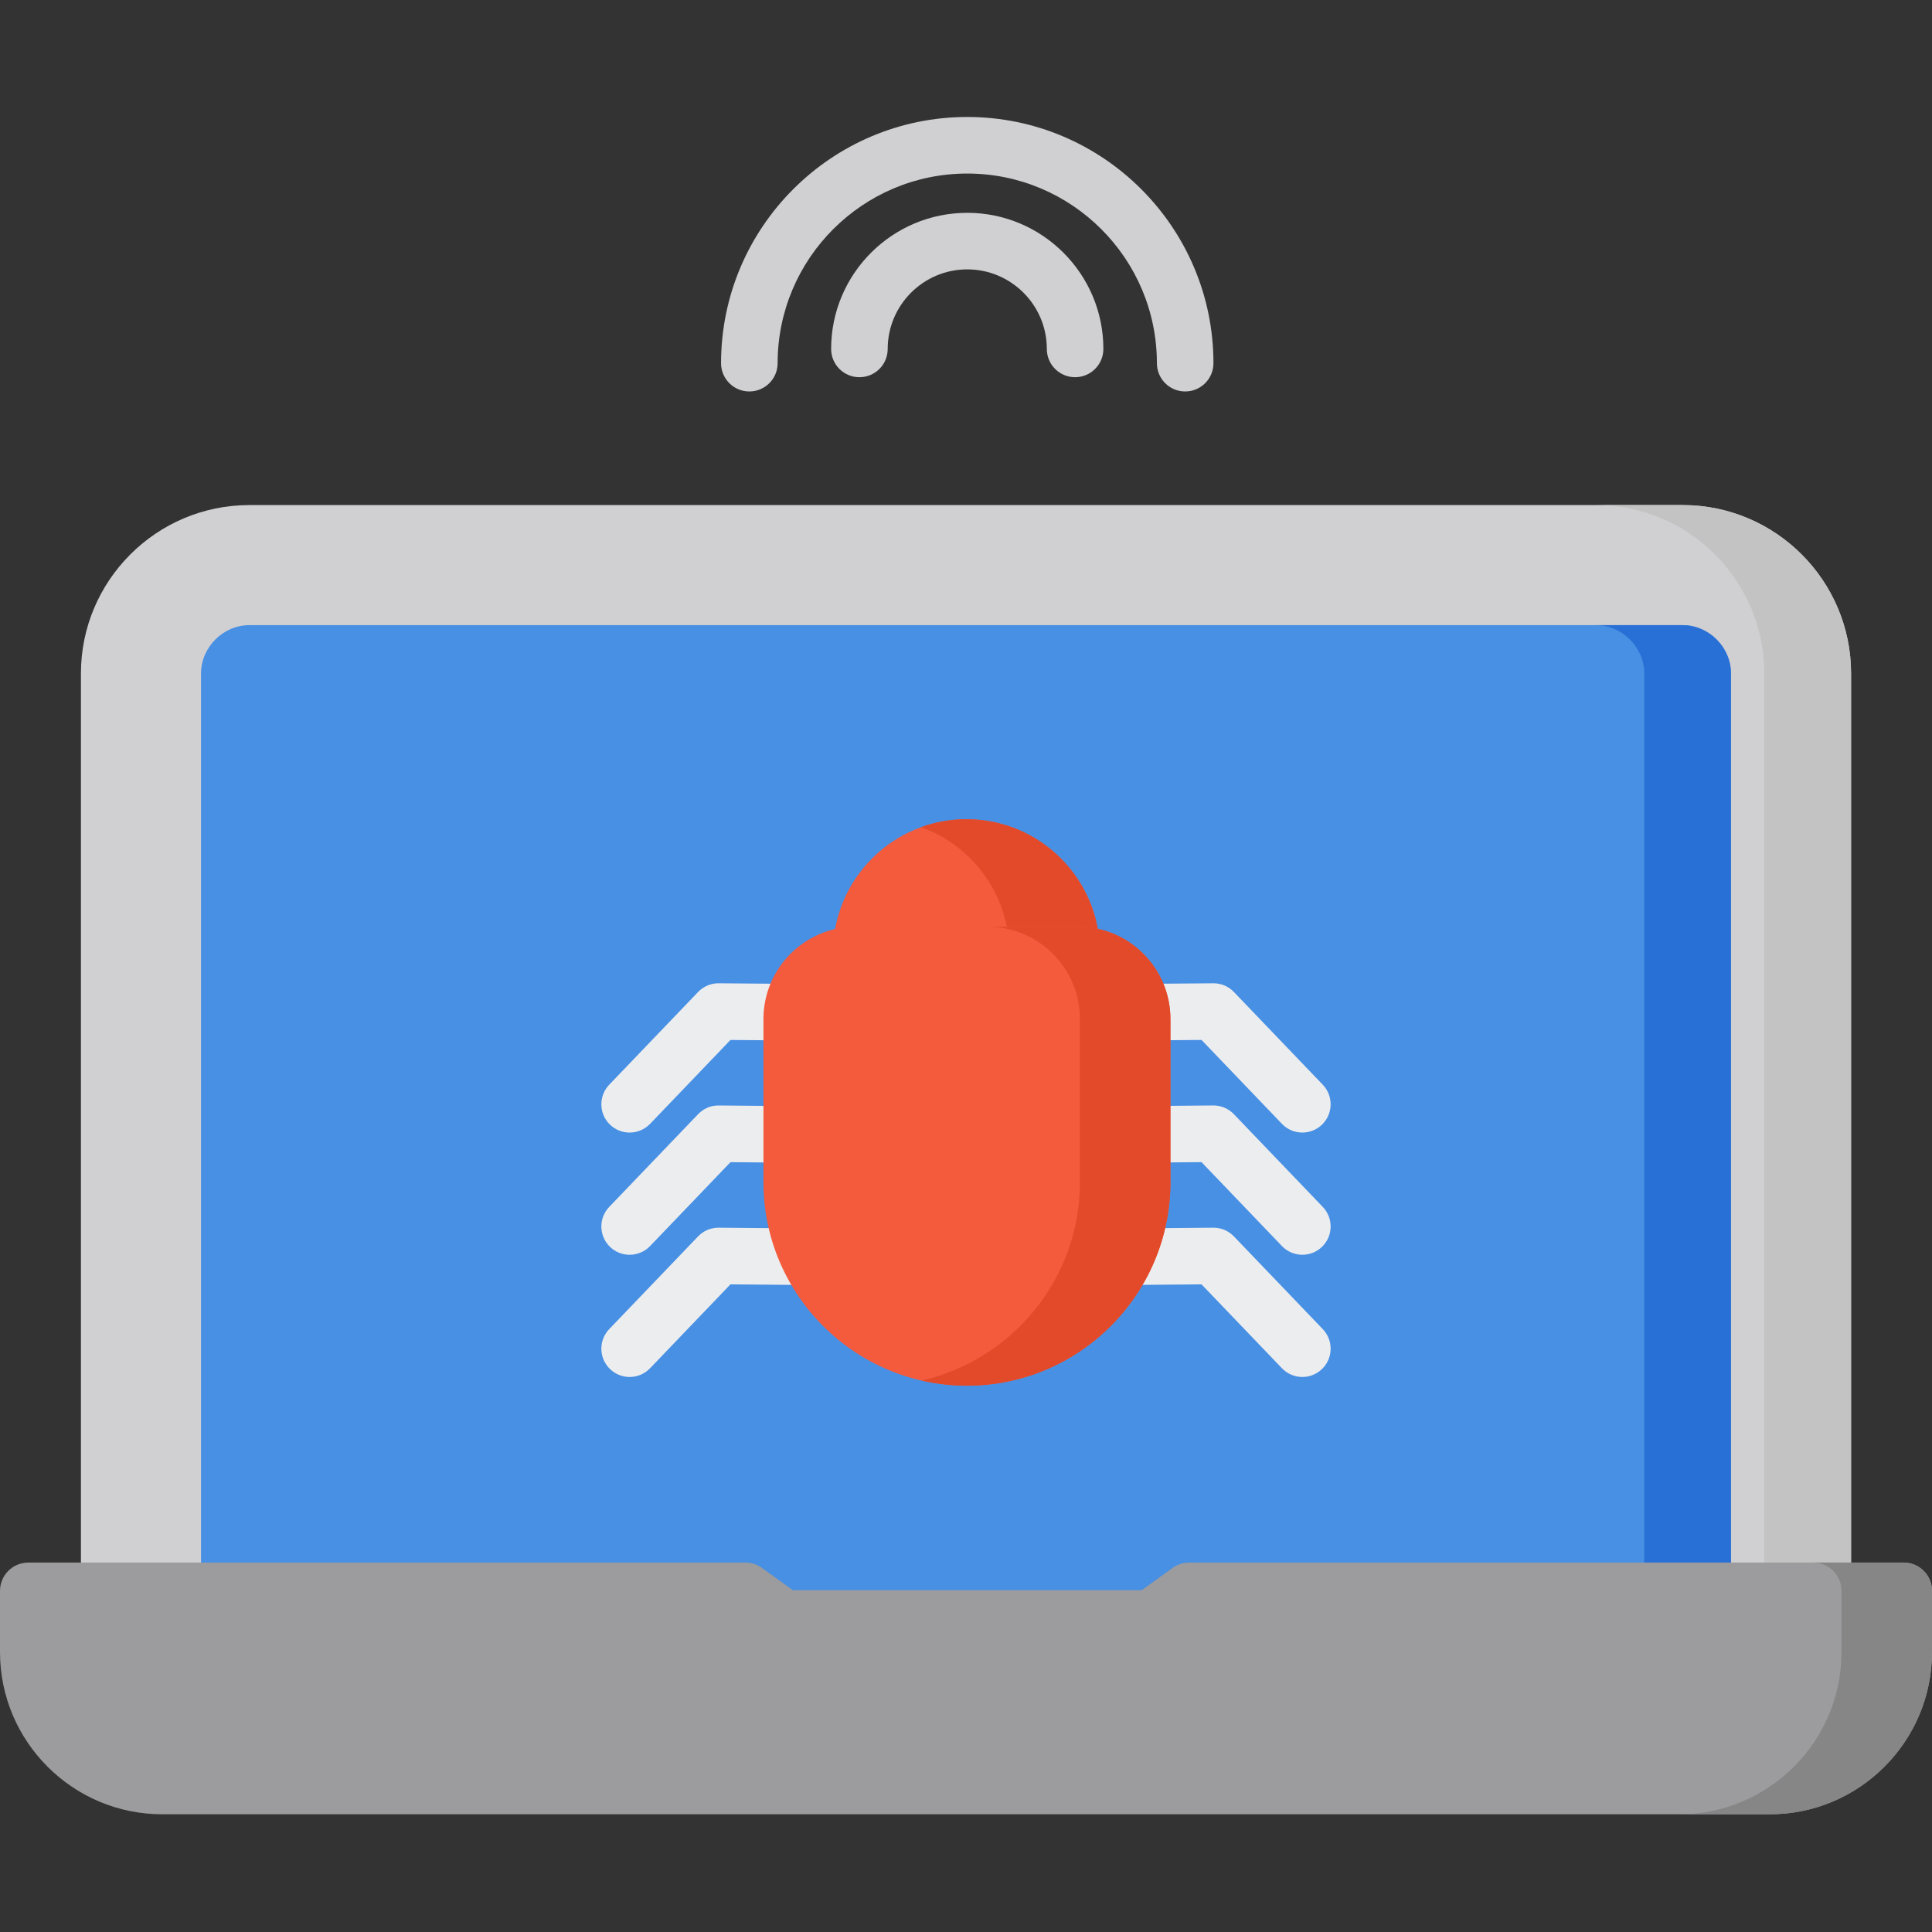 <svg height="512pt" viewBox="0 -31 512.001 512" width="512pt" xmlns="http://www.w3.org/2000/svg"><rect x="0" y="-31" width="512.001" height="512" fill="#333333" stroke="none"/><path d="m445.93 102.848h-379.859c-24.605 0-44.625 20.02-44.625 44.625v270.875c0 .293.012.582.02.871l.008.25c.105 4.066 3.43 7.309 7.496 7.309h454.066c4.062 0 7.391-3.242 7.492-7.309l.008-.25c.012-.289.02-.578.02-.871v-270.875c0-24.605-20.02-44.625-44.625-44.625zm0 0" fill="#d0cfd1"/><path d="m445.93 102.848h-22.988c24.609 0 44.625 20.02 44.625 44.625v270.875c0 .293-.008.582-.016.871l-.012.25c-.102 4.066-3.426 7.309-7.492 7.309h22.984c4.066 0 7.395-3.242 7.496-7.309l.008-.25c.008-.289.02-.578.02-.871v-270.875c0-24.605-20.02-44.625-44.625-44.625zm0 0" fill="#c4c3c4"/><path d="m445.93 134.672h-379.859c-6.938 0-12.797 5.863-12.797 12.801v270.875c0 .77.074 1.559.227 2.348.68 3.531 3.77 6.078 7.359 6.078h390.277c3.594 0 6.684-2.547 7.359-6.078.152-.789.23-1.578.23-2.348v-270.875c0-6.938-5.859-12.801-12.797-12.801zm0 0" fill="#4890e3"/><path d="m445.93 134.672h-22.988c6.938 0 12.801 5.863 12.801 12.801v270.875c0 .77-.078 1.559-.227 2.348-.68 3.531-3.77 6.078-7.363 6.078h22.988c3.59 0 6.68-2.547 7.359-6.078.148-.789.227-1.578.227-2.348v-270.875c0-6.938-5.859-12.801-12.797-12.801zm0 0" fill="#2970d6"/><g fill="#ecedef"><path d="m166.859 269.141c-1.863 0-3.73-.691-5.184-2.082-2.988-2.863-3.09-7.609-.227-10.598l23.551-24.574c1.43-1.492 3.434-2.344 5.477-2.309l45.543.383c4.137.035 7.465 3.422 7.43 7.559-.035 4.121-3.383 7.434-7.492 7.434-.023 0-.043 0-.066 0l-42.305-.355-21.312 22.238c-1.473 1.531-3.445 2.305-5.414 2.305zm0 0"/><path d="m166.859 301.527c-1.863 0-3.73-.691-5.184-2.082-2.988-2.867-3.09-7.609-.227-10.598l23.551-24.574c1.43-1.492 3.434-2.363 5.477-2.309l45.543.383c4.137.035 7.465 3.422 7.43 7.559-.035 4.117-3.383 7.434-7.492 7.434-.023 0-.043 0-.066 0l-42.305-.355-21.312 22.238c-1.473 1.531-3.445 2.305-5.414 2.305zm0 0"/><path d="m166.859 333.914c-1.863 0-3.73-.691-5.184-2.086-2.988-2.863-3.09-7.605-.227-10.598l23.551-24.574c1.414-1.473 3.367-2.309 5.41-2.309h.062l45.543.383c4.141.035 7.469 3.422 7.434 7.559-.035 4.121-3.387 7.434-7.496 7.434-.02 0-.039 0-.062 0l-42.309-.355-21.309 22.234c-1.477 1.539-3.445 2.312-5.414 2.312zm0 0"/><path d="m345.141 269.141c-1.973 0-3.938-.77-5.414-2.309l-21.309-22.238-42.309.355c-4.148.055-7.523-3.289-7.559-7.43-.035-4.141 3.293-7.523 7.434-7.559l45.543-.383h.062c2.043 0 3.996.832 5.41 2.309l23.551 24.574c2.863 2.988 2.766 7.73-.227 10.598-1.449 1.391-3.32 2.082-5.184 2.082zm0 0"/><path d="m345.141 301.527c-1.973 0-3.938-.773-5.414-2.309l-21.309-22.238-42.309.355c-4.148.07-7.523-3.293-7.559-7.43-.035-4.141 3.293-7.523 7.434-7.559l45.543-.387h.062c2.043 0 3.996.836 5.41 2.312l23.551 24.574c2.863 2.988 2.766 7.73-.227 10.594-1.449 1.395-3.32 2.086-5.184 2.086zm0 0"/><path d="m345.141 333.914c-1.973 0-3.938-.773-5.414-2.312l-21.309-22.234-42.309.355c-4.148.082-7.523-3.293-7.559-7.434-.035-4.137 3.293-7.523 7.434-7.559l45.543-.383h.062c2.043 0 3.996.836 5.41 2.309l23.551 24.574c2.863 2.992 2.766 7.734-.227 10.598-1.449 1.391-3.32 2.086-5.184 2.086zm0 0"/></g><path d="m256.121 186.105c-19.5 0-35.363 15.863-35.363 35.359 0 .133.004.262.008.332.051 4.102 3.391 7.402 7.496 7.402h55.723c4.102 0 7.441-3.242 7.492-7.344.004-.129.008-.258.008-.391 0-19.496-15.863-35.359-35.363-35.359zm0 0" fill="#f45a3c"/><path d="m256.121 186.105c-4.207 0-8.246.742-11.992 2.094 13.613 4.926 23.371 17.977 23.371 33.266 0 .133-.004.262-.008.391-.051 4.105-3.391 7.344-7.492 7.344h23.984c4.102 0 7.441-3.238 7.492-7.344.004-.129.008-.258.008-.391 0-19.496-15.863-35.359-35.363-35.359zm0 0" fill="#e24a2a"/><path d="m285.711 214.59h-58.926c-13.488 0-24.461 10.973-24.461 24.461v43.246c0 29.734 24.191 53.926 53.926 53.926s53.922-24.191 53.922-53.926v-43.246c.004-13.488-10.973-24.461-24.461-24.461zm0 0" fill="#f45a3c"/><path d="m285.711 214.59h-23.984c13.488 0 24.465 10.973 24.465 24.461v43.246c0 25.613-17.953 47.098-41.934 52.566 3.859.879 7.871 1.359 11.992 1.359 29.734 0 53.926-24.191 53.926-53.926v-43.246c0-13.488-10.977-24.461-24.465-24.461zm0 0" fill="#e24a2a"/><path d="m314.082 72.742c-4.141 0-7.492-3.355-7.492-7.496 0-27.711-22.547-50.254-50.258-50.254-27.711 0-50.254 22.543-50.254 50.254 0 4.141-3.355 7.496-7.496 7.496s-7.496-3.355-7.496-7.496c0-35.977 29.27-65.246 65.246-65.246 35.977 0 65.246 29.27 65.246 65.246 0 4.141-3.355 7.496-7.496 7.496zm0 0" fill="#d0cfd1"/><path d="m284.91 68.965c-4.141 0-7.492-3.355-7.492-7.496 0-11.625-9.461-21.082-21.086-21.082s-21.082 9.457-21.082 21.082c0 4.141-3.355 7.496-7.496 7.496s-7.496-3.355-7.496-7.496c0-19.891 16.184-36.07 36.074-36.07s36.074 16.18 36.074 36.07c0 4.141-3.355 7.496-7.496 7.496zm0 0" fill="#d0cfd1"/><path d="m504.504 383.098h-189.375c-1.57 0-3.105.496-4.383 1.418l-8.195 5.91h-92.426l-8.195-5.91c-1.277-.922-2.812-1.418-4.383-1.418h-190.051c-4.141 0-7.496 3.359-7.496 7.496v16.219c0 23.707 19.285 42.992 42.988 42.992h426.023c23.703 0 42.988-19.285 42.988-42.992v-16.219c0-4.141-3.355-7.496-7.496-7.496zm0 0" fill="#9c9b9d"/><path d="m504.504 383.098h-23.984c4.141 0 7.496 3.359 7.496 7.496v16.219c0 23.707-19.285 42.992-42.988 42.992h23.984c23.703 0 42.988-19.285 42.988-42.992v-16.219c0-4.141-3.355-7.496-7.496-7.496zm0 0" fill="#868687"/></svg>